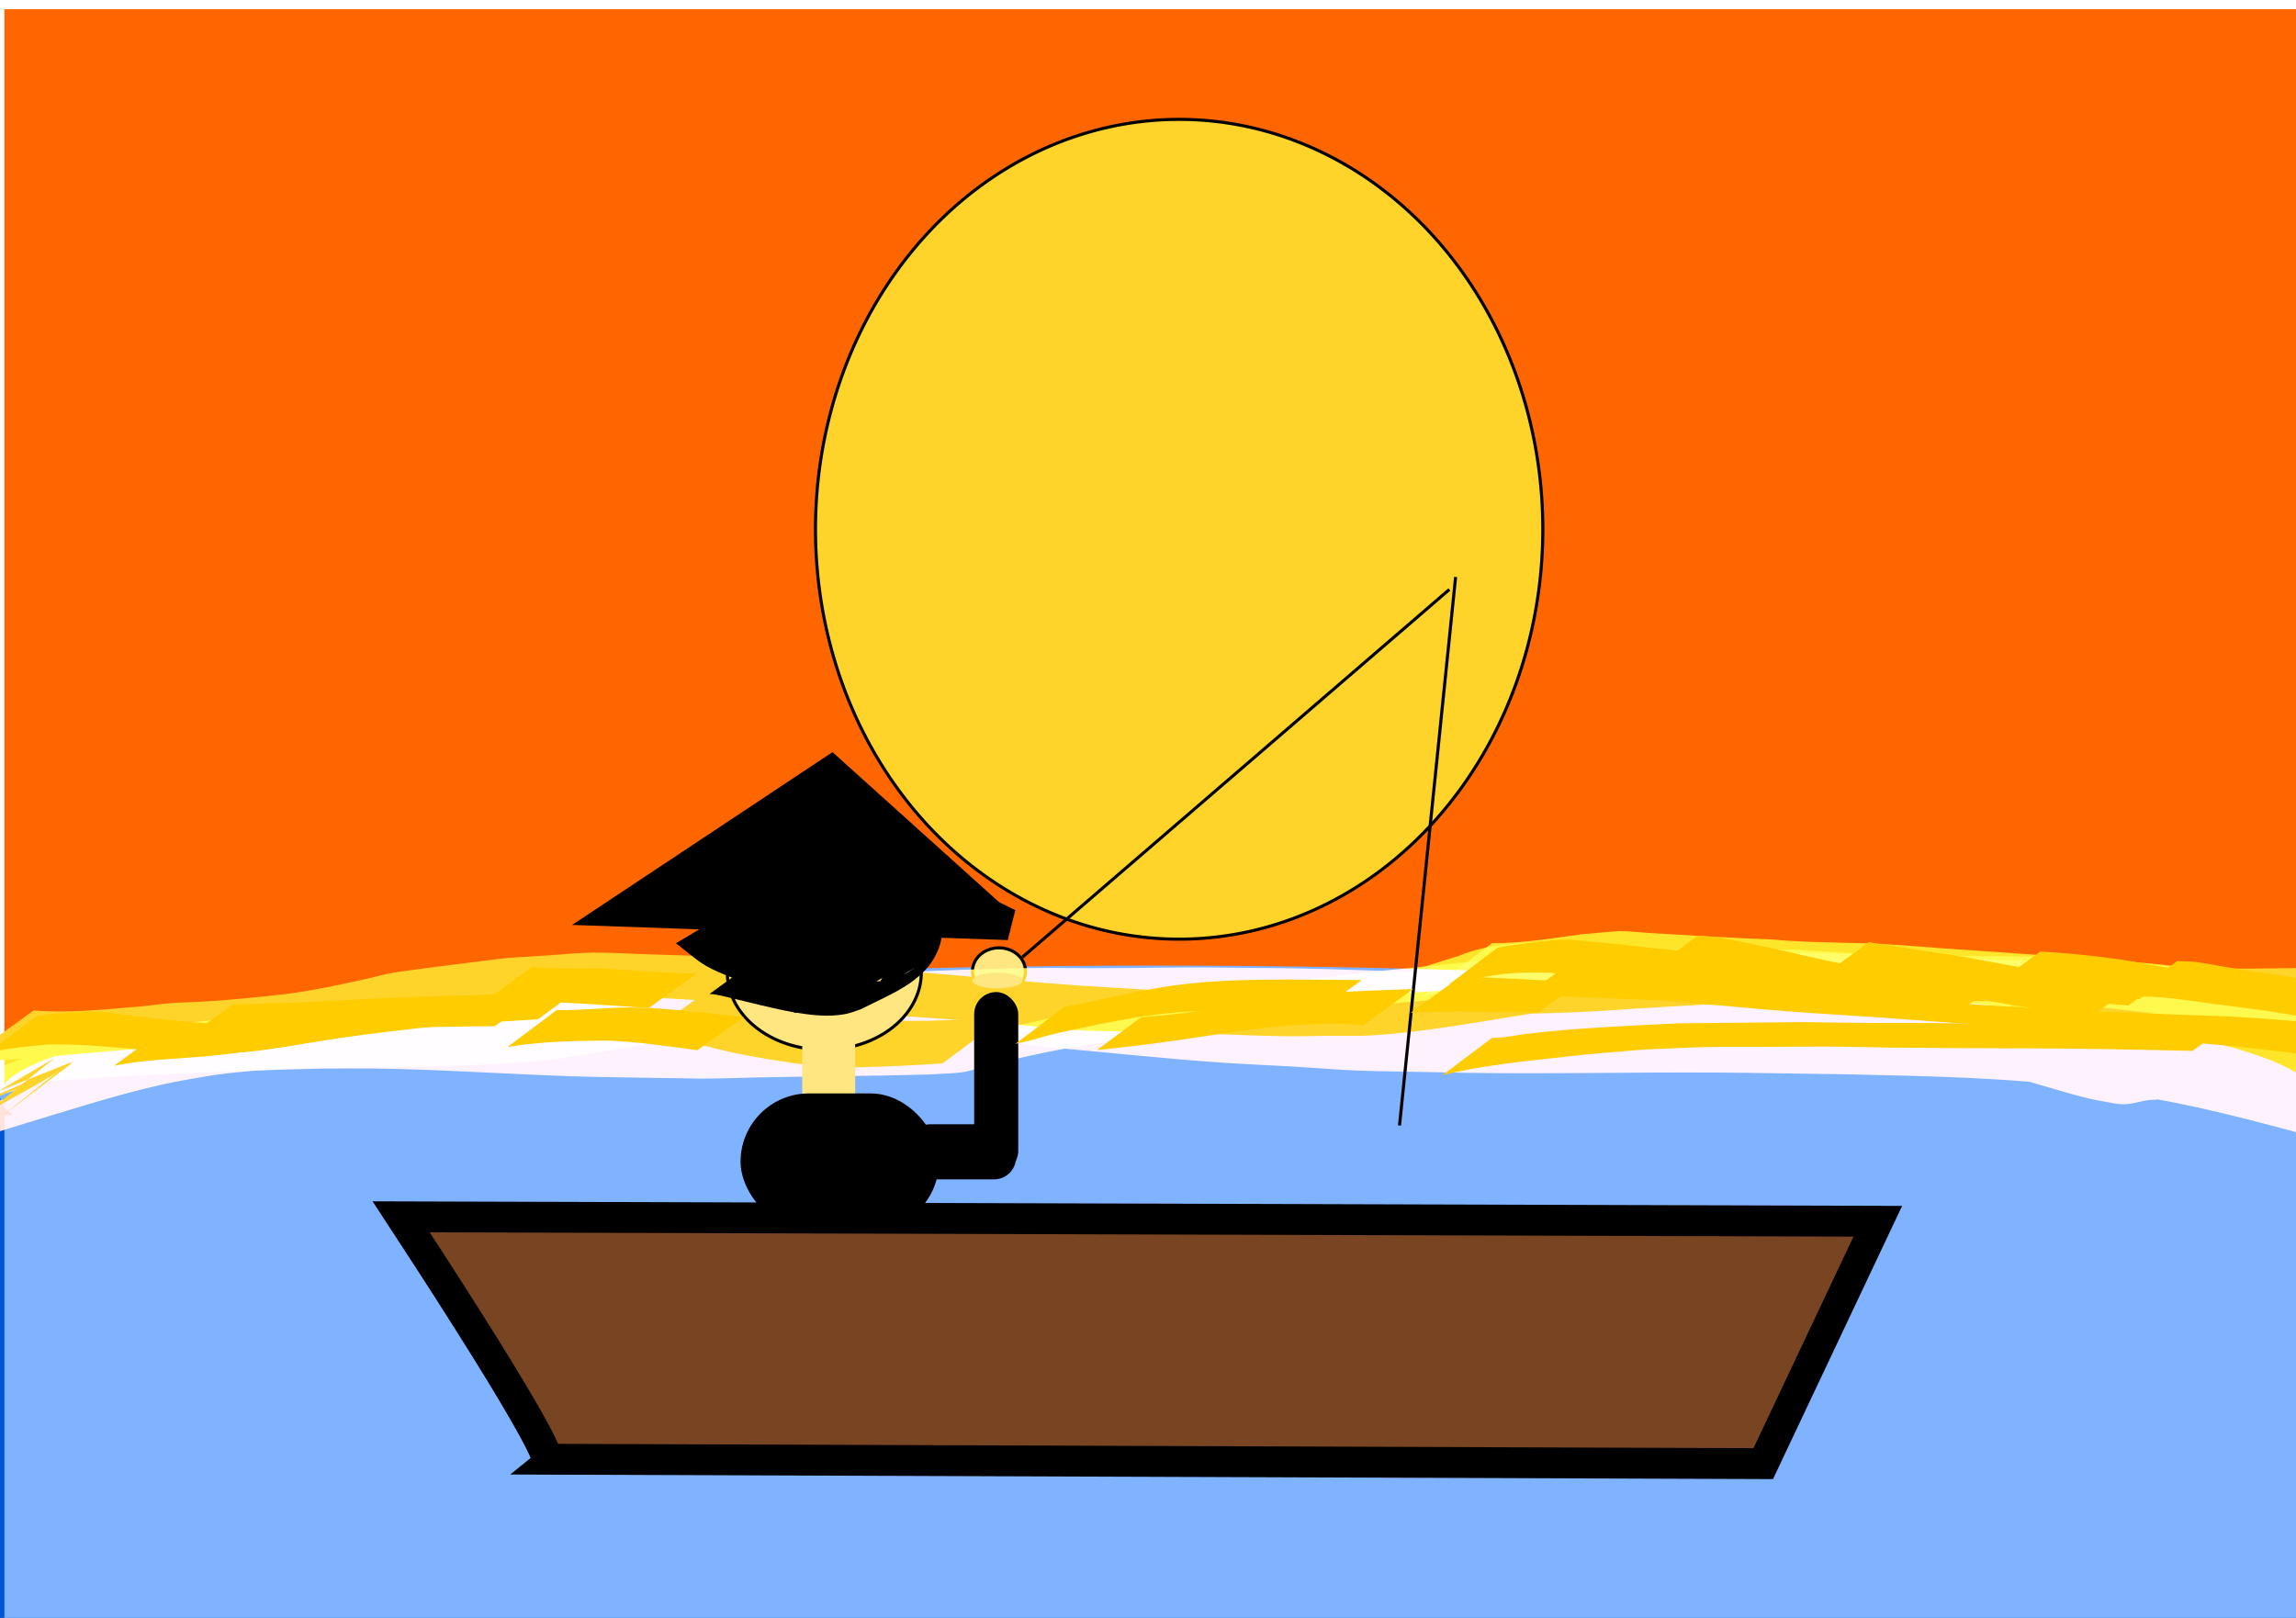 <?xml version="1.0" encoding="UTF-8" standalone="no"?>
<!-- Created with Inkscape (http://www.inkscape.org/) -->

<svg
   xmlns:dc="http://purl.org/dc/elements/1.1/"
   xmlns:cc="http://creativecommons.org/ns#"
   xmlns:rdf="http://www.w3.org/1999/02/22-rdf-syntax-ns#"
   xmlns:svg="http://www.w3.org/2000/svg"
   xmlns="http://www.w3.org/2000/svg"
   xmlns:sodipodi="http://sodipodi.sourceforge.net/DTD/sodipodi-0.dtd"
   xmlns:inkscape="http://www.inkscape.org/namespaces/inkscape"
   width="744.094"
   height="524.409"
   id="svg3937"
   version="1.1"
   inkscape:version="0.47 r22583"
   enable-background="new"
   sodipodi:docname="chinese-man-in-a-boat-sunset.svg">
  <defs
     id="defs3939">
    <inkscape:perspective
       sodipodi:type="inkscape:persp3d"
       inkscape:vp_x="0 : 526.18109 : 1"
       inkscape:vp_y="0 : 1000 : 0"
       inkscape:vp_z="744.09448 : 526.18109 : 1"
       inkscape:persp3d-origin="372.04724 : 350.78739 : 1"
       id="perspective3945" />
    <filter
       id="filter3958"
       x="-0.25"
       width="1.5"
       y="-0.5"
       height="2"
       inkscape:menu-tooltip="Colorizable filling with flow inside like transparency"
       inkscape:menu="Textures"
       inkscape:label="Shaken liquid"
       color-interpolation-filters="sRGB">
      <feGaussianBlur
         id="feGaussianBlur3960"
         result="result8"
         stdDeviation="4" />
      <feTurbulence
         id="feTurbulence3962"
         baseFrequency="0.05"
         numOctaves="2"
         type="fractalNoise"
         result="result7"
         seed="0" />
      <feColorMatrix
         id="feColorMatrix3964"
         values="1 0 0 0 0 0 1 0 0 0 0 0 1 0 0 0 0 0 2 -0.75 "
         result="result5" />
      <feComposite
         id="feComposite3966"
         in2="result7"
         in="result8"
         operator="out"
         result="result6" />
      <feDisplacementMap
         id="feDisplacementMap3968"
         in2="result6"
         result="result4"
         scale="120"
         yChannelSelector="A"
         xChannelSelector="A"
         in="result5" />
      <feComposite
         id="feComposite3970"
         in2="result4"
         in="result8"
         operator="arithmetic"
         result="result2"
         k1="1"
         k3="0.5" />
      <feComposite
         id="feComposite3972"
         in2="result2"
         operator="in"
         in="SourceGraphic"
         result="fbSourceGraphic" />
    </filter>
    <filter
       id="filter3974"
       x="-0.25"
       width="1.5"
       y="-0.5"
       height="2"
       inkscape:menu-tooltip="Colorizable filling with flow inside like transparency"
       inkscape:menu="Textures"
       inkscape:label="Shaken liquid"
       color-interpolation-filters="sRGB">
      <feGaussianBlur
         id="feGaussianBlur3976"
         result="result8"
         stdDeviation="4" />
      <feTurbulence
         id="feTurbulence3978"
         baseFrequency="0.05"
         numOctaves="2"
         type="fractalNoise"
         result="result7"
         seed="0" />
      <feColorMatrix
         id="feColorMatrix3980"
         values="1 0 0 0 0 0 1 0 0 0 0 0 1 0 0 0 0 0 2 -0.75 "
         result="result5" />
      <feComposite
         id="feComposite3982"
         in2="result7"
         in="result8"
         operator="out"
         result="result6" />
      <feDisplacementMap
         id="feDisplacementMap3984"
         in2="result6"
         result="result4"
         scale="120"
         yChannelSelector="A"
         xChannelSelector="A"
         in="result5" />
      <feComposite
         id="feComposite3986"
         in2="result4"
         in="result8"
         operator="arithmetic"
         result="result2"
         k1="1"
         k3="0.5" />
      <feComposite
         id="feComposite3988"
         in2="result2"
         operator="in"
         in="SourceGraphic"
         result="fbSourceGraphic" />
    </filter>
    <filter
       id="filter4027"
       inkscape:menu-tooltip="Darkens the edge with an inner blur and adds a flexible glow"
       inkscape:menu="Shadows and Glows"
       inkscape:label="Drop shadow"
       height="1.5"
       y="-.25"
       width="1.5"
       x="-.25"
       color-interpolation-filters="sRGB">
      <feGaussianBlur
         id="feGaussianBlur4029"
         result="result8"
         stdDeviation="4" />
      <feTurbulence
         id="feTurbulence4031"
         baseFrequency="0.025 0.2"
         numOctaves="3"
         type="fractalNoise"
         result="result7"
         seed="22" />
      <feComposite
         id="feComposite4033"
         in2="result8"
         operator="in"
         in="SourceGraphic"
         result="result6" />
      <feDisplacementMap
         id="feDisplacementMap4035"
         in2="result6"
         result="result4"
         scale="50"
         yChannelSelector="A"
         xChannelSelector="A"
         in="result7" />
      <feFlood
         id="feFlood4037"
         flood-color="rgb(230,211,138)"
         flood-opacity="1"
         in="result4"
         result="result9" />
      <feComposite
         id="feComposite4039"
         in2="result4"
         operator="atop"
         result="result2" />
      <feComposite
         id="feComposite4041"
         in2="SourceGraphic"
         operator="atop"
         in="result2"
         result="result9" />
      <feGaussianBlur
         id="feGaussianBlur4043"
         result="result0"
         in="result9"
         stdDeviation="8" />
      <feSpecularLighting
         id="feSpecularLighting4045"
         specularExponent="15"
         specularConstant="0.7"
         surfaceScale="5"
         lighting-color="rgb(255,255,255)"
         result="result1"
         in="result0">
        <feDistantLight
           id="feDistantLight4047"
           azimuth="235"
           elevation="50" />
      </feSpecularLighting>
      <feComposite
         id="feComposite4049"
         in2="result9"
         operator="in"
         result="result2"
         in="result1" />
      <feComposite
         id="feComposite4051"
         in2="result2"
         k3="0.5"
         k2="0.5"
         operator="arithmetic"
         result="result4"
         in="result9" />
      <feConvolveMatrix
         id="feConvolveMatrix4053"
         order="3 3"
         kernelMatrix="2 0 0 0 2 0 0 0 -2 "
         targetX="2"
         targetY="2"
         result="result10" />
      <feBlend
         id="feBlend4055"
         in2="result10"
         mode="multiply"
         in="result10"
         result="fbSourceGraphic" />
      <feColorMatrix
         result="fbSourceGraphicAlpha"
         in="fbSourceGraphic"
         values="0 0 0 -1 0 0 0 0 -1 0 0 0 0 -1 0 0 0 0 1 0"
         id="feColorMatrix4103" />
      <feGaussianBlur
         id="feGaussianBlur4105"
         stdDeviation="5"
         result="result6"
         in="fbSourceGraphic" />
      <feComposite
         id="feComposite4107"
         in2="result6"
         result="result8"
         in="fbSourceGraphic"
         operator="atop" />
      <feComposite
         id="feComposite4109"
         in2="fbSourceGraphicAlpha"
         result="result9"
         operator="over"
         in="result8" />
      <feColorMatrix
         id="feColorMatrix4111"
         values="1 0 0 0 0 0 1 0 0 0 0 0 1 0 0 0 0 0 1 0 "
         result="result10" />
      <feBlend
         id="feBlend4113"
         in2="result6"
         in="result10"
         mode="normal"
         result="fbSourceGraphic" />
      <feColorMatrix
         result="fbSourceGraphicAlpha"
         in="fbSourceGraphic"
         values="0 0 0 -1 0 0 0 0 -1 0 0 0 0 -1 0 0 0 0 1 0"
         id="feColorMatrix4115" />
      <feGaussianBlur
         id="feGaussianBlur4117"
         in="fbSourceGraphicAlpha"
         stdDeviation="2,000000"
         result="blur" />
      <feColorMatrix
         id="feColorMatrix4119"
         result="bluralpha"
         type="matrix"
         values="1 0 0 0 0 0 1 0 0 0 0 0 1 0 0 0 0 0 0,500000 0 " />
      <feOffset
         id="feOffset4121"
         in="bluralpha"
         dx="4,000000"
         dy="4,000000"
         result="offsetBlur" />
      <feMerge
         id="feMerge4123"
         result="fbSourceGraphic">
        <feMergeNode
           id="feMergeNode4125"
           in="offsetBlur" />
        <feMergeNode
           id="feMergeNode4127"
           in="fbSourceGraphic" />
      </feMerge>
      <feColorMatrix
         result="fbSourceGraphicAlpha"
         in="fbSourceGraphic"
         values="0 0 0 -1 0 0 0 0 -1 0 0 0 0 -1 0 0 0 0 1 0"
         id="feColorMatrix4129" />
      <feGaussianBlur
         id="feGaussianBlur4131"
         in="fbSourceGraphicAlpha"
         stdDeviation="2,000000"
         result="blur" />
      <feColorMatrix
         id="feColorMatrix4133"
         result="bluralpha"
         type="matrix"
         values="1 0 0 0 0 0 1 0 0 0 0 0 1 0 0 0 0 0 0,500000 0 " />
      <feOffset
         id="feOffset4135"
         in="bluralpha"
         dx="4,000000"
         dy="4,000000"
         result="offsetBlur" />
      <feMerge
         id="feMerge4137">
        <feMergeNode
           id="feMergeNode4139"
           in="offsetBlur" />
        <feMergeNode
           id="feMergeNode4141"
           in="fbSourceGraphic" />
      </feMerge>
    </filter>
    <filter
       id="filter4143"
       inkscape:label="Glow"
       inkscape:menu="Shadows and Glows"
       inkscape:menu-tooltip="Glow of object's own color at the edges"
       color-interpolation-filters="sRGB">
      <feGaussianBlur
         id="feGaussianBlur4145"
         stdDeviation="10"
         result="result8" />
      <feComposite
         id="feComposite4147"
         in2="result8"
         result="result6"
         in="SourceGraphic"
         operator="in" />
      <feComposite
         id="feComposite4149"
         in2="result6"
         operator="in"
         result="result11" />
      <feFlood
         id="feFlood4151"
         result="result10"
         in="result11"
         flood-opacity="1"
         flood-color="rgb(255,222,85)" />
      <feBlend
         id="feBlend4153"
         in2="result10"
         mode="normal"
         in="result11"
         result="result12" />
      <feComposite
         id="feComposite4155"
         in2="SourceGraphic"
         result="fbSourceGraphic"
         operator="in"
         in="result12" />
      <feColorMatrix
         result="fbSourceGraphicAlpha"
         in="fbSourceGraphic"
         values="0 0 0 -1 0 0 0 0 -1 0 0 0 0 -1 0 0 0 0 1 0"
         id="feColorMatrix4157" />
      <feGaussianBlur
         id="feGaussianBlur4159"
         stdDeviation="5"
         result="result91"
         in="fbSourceGraphic" />
      <feComposite
         id="feComposite4161"
         in2="result91"
         in="fbSourceGraphic"
         operator="over" />
    </filter>
    <filter
       id="filter4163"
       inkscape:label="Inner Glow"
       inkscape:menu="Shadows and Glows"
       inkscape:menu-tooltip="Adds a colorizable glow inside"
       color-interpolation-filters="sRGB">
      <feGaussianBlur
         id="feGaussianBlur4165"
         stdDeviation="10"
         result="result8" />
      <feComposite
         id="feComposite4167"
         in2="result8"
         result="result6"
         in="SourceGraphic"
         operator="in" />
      <feComposite
         id="feComposite4169"
         in2="result6"
         operator="in"
         result="result11" />
      <feFlood
         id="feFlood4171"
         result="result10"
         in="result11"
         flood-opacity="1"
         flood-color="rgb(255,222,85)" />
      <feBlend
         id="feBlend4173"
         in2="result10"
         mode="normal"
         in="result11"
         result="result12" />
      <feComposite
         id="feComposite4175"
         in2="SourceGraphic"
         result="result2"
         operator="in"
         in="result12" />
    </filter>
    <filter
       id="filter4217"
       inkscape:label="HSL Bumps"
       inkscape:menu="Bumps"
       inkscape:menu-tooltip="Highly flexible bump combining diffuse and specular lightings"
       color-interpolation-filters="sRGB">
      <feColorMatrix
         id="feColorMatrix4219"
         result="fbSourceGraphicAlpha"
         in="SourceGraphic"
         values="1 0 0 -1 0 1 0 1 -1 0 1 0 0 -1 0 -0.8 -1 0 3.7 -2.4 " />
      <feGaussianBlur
         id="feGaussianBlur4221"
         stdDeviation="0.5"
         in="fbSourceGraphicAlpha"
         result="result0" />
      <feSpecularLighting
         id="feSpecularLighting4223"
         result="result8"
         specularConstant="0.75"
         specularExponent="6"
         in="result0"
         surfaceScale="7">
        <feDistantLight
           id="feDistantLight4225"
           azimuth="235"
           elevation="15" />
      </feSpecularLighting>
      <feDiffuseLighting
         id="feDiffuseLighting4227"
         surfaceScale="20"
         diffuseConstant="0.2"
         result="result6"
         lighting-color="rgb(255,255,255)"
         in="result0">
        <feDistantLight
           id="feDistantLight4229"
           azimuth="235"
           elevation="25" />
      </feDiffuseLighting>
      <feBlend
         id="feBlend4231"
         in2="SourceGraphic"
         result="result7"
         mode="screen" />
      <feComposite
         id="feComposite4233"
         in2="result7"
         operator="arithmetic"
         k2="1"
         k3="1"
         in="result8"
         result="result9" />
      <feComposite
         id="feComposite4235"
         in2="SourceGraphic"
         operator="in"
         result="result2"
         in="result9" />
    </filter>
    <filter
       id="filter4237"
       inkscape:label="HSL Bumps"
       inkscape:menu="Bumps"
       inkscape:menu-tooltip="Highly flexible bump combining diffuse and specular lightings"
       color-interpolation-filters="sRGB">
      <feColorMatrix
         id="feColorMatrix4239"
         result="fbSourceGraphicAlpha"
         in="SourceGraphic"
         values="1 0 0 -1 0 1 0 1 -1 0 1 0 0 -1 0 -0.8 -1 0 3.7 -2.4 " />
      <feGaussianBlur
         id="feGaussianBlur4241"
         stdDeviation="0.5"
         in="fbSourceGraphicAlpha"
         result="result0" />
      <feSpecularLighting
         id="feSpecularLighting4243"
         result="result8"
         specularConstant="0.75"
         specularExponent="6"
         in="result0"
         surfaceScale="7">
        <feDistantLight
           id="feDistantLight4245"
           azimuth="235"
           elevation="15" />
      </feSpecularLighting>
      <feDiffuseLighting
         id="feDiffuseLighting4247"
         surfaceScale="20"
         diffuseConstant="0.2"
         result="result6"
         lighting-color="rgb(255,255,255)"
         in="result0">
        <feDistantLight
           id="feDistantLight4249"
           azimuth="235"
           elevation="25" />
      </feDiffuseLighting>
      <feBlend
         id="feBlend4251"
         in2="SourceGraphic"
         result="result7"
         mode="screen" />
      <feComposite
         id="feComposite4253"
         in2="result7"
         operator="arithmetic"
         k2="1"
         k3="1"
         in="result8"
         result="result9" />
      <feComposite
         id="feComposite4255"
         in2="SourceGraphic"
         operator="in"
         result="result2"
         in="result9" />
    </filter>
    <filter
       id="filter4257"
       inkscape:label="HSL Bumps"
       inkscape:menu="Bumps"
       inkscape:menu-tooltip="Highly flexible bump combining diffuse and specular lightings"
       color-interpolation-filters="sRGB">
      <feColorMatrix
         id="feColorMatrix4259"
         result="fbSourceGraphicAlpha"
         in="SourceGraphic"
         values="1 0 0 -1 0 1 0 1 -1 0 1 0 0 -1 0 -0.8 -1 0 3.7 -2.4 " />
      <feGaussianBlur
         id="feGaussianBlur4261"
         stdDeviation="0.5"
         in="fbSourceGraphicAlpha"
         result="result0" />
      <feSpecularLighting
         id="feSpecularLighting4263"
         result="result8"
         specularConstant="0.75"
         specularExponent="6"
         in="result0"
         surfaceScale="7">
        <feDistantLight
           id="feDistantLight4265"
           azimuth="235"
           elevation="15" />
      </feSpecularLighting>
      <feDiffuseLighting
         id="feDiffuseLighting4267"
         surfaceScale="20"
         diffuseConstant="0.2"
         result="result6"
         lighting-color="rgb(255,255,255)"
         in="result0">
        <feDistantLight
           id="feDistantLight4269"
           azimuth="235"
           elevation="25" />
      </feDiffuseLighting>
      <feBlend
         id="feBlend4271"
         in2="SourceGraphic"
         result="result7"
         mode="screen" />
      <feComposite
         id="feComposite4273"
         in2="result7"
         operator="arithmetic"
         k2="1"
         k3="1"
         in="result8"
         result="result9" />
      <feComposite
         id="feComposite4275"
         in2="SourceGraphic"
         operator="in"
         result="result2"
         in="result9" />
    </filter>
  </defs>
  <sodipodi:namedview
     id="base"
     pagecolor="#ffffff"
     bordercolor="#666666"
     borderopacity="1.0"
     inkscape:pageopacity="0.0"
     inkscape:pageshadow="2"
     inkscape:zoom="0.98994949"
     inkscape:cx="350"
     inkscape:cy="168.54182"
     inkscape:document-units="px"
     inkscape:current-layer="layer1"
     showgrid="false"
     inkscape:window-width="1024"
     inkscape:window-height="696"
     inkscape:window-x="-4"
     inkscape:window-y="-4"
     inkscape:window-maximized="1">
    <sodipodi:guide
       position="0,0"
       orientation="0,744.094"
       id="guide2963" />
    <sodipodi:guide
       position="744.094,0"
       orientation="-524.409,0"
       id="guide2965" />
    <sodipodi:guide
       position="744.094,524.409"
       orientation="0,-744.094"
       id="guide2967" />
    <sodipodi:guide
       position="0,524.409"
       orientation="524.409,0"
       id="guide2969" />
  </sodipodi:namedview>
  <g
     inkscape:label="Ebene 1"
     inkscape:groupmode="layer"
     id="layer1"
     transform="translate(0,-527.953)">
    <g
       id="g2958"
       mask="none"
       clip-path="none">
      <rect
         transform="translate(0,527.953)"
         y="2.981"
         x="1.429"
         height="524.286"
         width="750"
         id="rect3947"
         style="fill:#ff6600;fill-opacity:1;stroke:none;filter:url(#filter4163)" />
      <rect
         y="883.791"
         x="0"
         height="175.714"
         width="751.429"
         id="rect3949"
         style="fill:#0055d4;fill-opacity:1;stroke:none" />
      <path
         transform="translate(0,527.953)"
         d="m 750,358.695 c 0,24.458 -167.573,44.286 -374.286,44.286 -206.712,0 -374.286,-19.827 -374.286,-44.286 0,-24.458 167.573,-44.286 374.286,-44.286 206.712,0 374.286,19.827 374.286,44.286 z"
         sodipodi:ry="44.285713"
         sodipodi:rx="374.28571"
         sodipodi:cy="358.69513"
         sodipodi:cx="375.71429"
         id="path3951"
         style="fill:#0055d4;fill-rule:evenodd;stroke:none;stroke-width:1px;stroke-linecap:butt;stroke-linejoin:miter;stroke-opacity:1"
         sodipodi:type="arc" />
    </g>
  </g>
  <g
     inkscape:groupmode="layer"
     id="layer3"
     inkscape:label="Ebene">
    <rect
       style="fill:#80b3ff;fill-opacity:1;stroke:none;filter:url(#filter3974)"
       id="rect3954"
       width="750"
       height="171.429"
       x="1.429"
       y="361.552" />
    <path
       sodipodi:type="arc"
       style="fill:#80b3ff;fill-rule:evenodd;stroke:none;stroke-width:1px;stroke-linecap:butt;stroke-linejoin:miter;stroke-opacity:1;filter:url(#filter3958)"
       id="path3956"
       sodipodi:cx="376.42856"
       sodipodi:cy="386.55228"
       sodipodi:rx="375"
       sodipodi:ry="42.142857"
       d="m 751.429,386.552 a 375,42.143 0 1 1 -750,0 375,42.143 0 1 1 750,0 z"
       transform="translate(-1.429,-31.429)" />
    <path
       sodipodi:type="arc"
       style="fill:#ffe680;fill-rule:evenodd;stroke:#000000;stroke-width:1px;stroke-linecap:butt;stroke-linejoin:miter;stroke-opacity:1;fill-opacity:1"
       id="path4075"
       sodipodi:cx="323.75388"
       sodipodi:cy="314.80276"
       sodipodi:rx="8.586297"
       sodipodi:ry="7.5761442"
       d="m 332.34,314.803 a 8.586,7.576 0 1 1 -17.173,0 8.586,7.576 0 1 1 17.173,0 z" />
  </g>
  <g
     inkscape:groupmode="layer"
     id="layer4"
     inkscape:label="Ebene#1">
    <path
       sodipodi:type="arc"
       style="fill:#ffd42a;fill-rule:evenodd;stroke:#000000;stroke-width:1px;stroke-linecap:butt;stroke-linejoin:miter;stroke-opacity:1;filter:url(#filter4143)"
       id="path3991"
       sodipodi:cx="382.14285"
       sodipodi:cy="171.55228"
       sodipodi:rx="117.85714"
       sodipodi:ry="132.85715"
       d="m 500,171.552 a 117.857,132.857 0 1 1 -235.714,0 117.857,132.857 0 1 1 235.714,0 z" />
    <path
       style="fill:#ffd42a;fill-opacity:1;stroke:none;filter:url(#filter4217)"
       id="path3993"
       d="m -9.599,364.837 c 11.58,-7.847 23.118,-17.355 37.05,-20.035 9.21,-2.073 18.158,-5.194 26.939,-8.629 7.316,-2.989 14.831,-5.471 22.458,-7.532 8.205,-1.544 16.538,-1.13 24.834,-1.467 23.154,-0.941 -8.716,0.038 16.383,-0.672 16.618,-0.687 33.239,-1.321 49.842,-2.286 28.092,-2.385 56.096,-5.645 84.115,-8.768 8.235,0.121 25.21,0.214 33.524,0.945 6.258,0.55 12.463,1.588 18.693,2.397 17.381,2.258 34.737,4.685 52.112,6.99 40.978,6.186 82.47,7.621 123.805,9.651 19.448,0.408 29.458,0.787 48.949,0.512 7.44,-0.105 14.873,-0.562 22.313,-0.664 7.456,-0.103 14.913,0.038 22.37,0.047 30.207,0.035 11.598,-0.117 41.771,0.274 17.656,-0.057 35.294,0.154 52.933,0.926 4.632,0.203 9.274,0.262 13.892,0.662 4.43,0.383 21.727,2.83 26.492,3.489 19.485,4.873 39.184,8.839 58.727,13.461 20.656,4.885 2.579,1.06 21.28,4.861 -6.724,3.138 -12.975,7.605 -20.171,9.413 -1.377,0.346 0.064,-2.904 -0.416,-4.241 -0.713,-1.987 -1.877,-3.801 -3.09,-5.529 -4.307,-6.132 -8.527,-8.459 -14.987,-11.709 -2.743,-0.887 -5.462,-2.072 -8.43,-1.971 -5.157,0.175 -11.955,3.549 -16.718,5.514 -8.527,3.207 -17.648,5.035 -26.696,5.987 -3.476,-0.11 -6.839,1.503 -10.309,1.461 -1.987,-0.024 -3.943,-0.512 -5.904,-0.835 -7.503,-1.237 -14.698,-3.702 -22.012,-5.738 -13.915,-4.298 -28.004,-8.251 -42.398,-10.591 -6.894,-1.12 -10.372,-1.369 -17.201,-2.052 -18.492,-1.406 -37.062,-0.6 -55.582,-0.322 -9.563,0.35 -19.13,0.274 -28.696,0.471 -2.72,0.056 -5.441,0.331 -8.158,0.197 -5.399,-0.267 -14.522,-1.87 -19.731,-2.695 -18.281,-3.445 -36.74,-5.416 -55.287,-6.592 -15.972,-0.925 -31.963,-0.494 -47.947,-0.543 -10.002,0.119 -20.001,0.336 -30.003,0.211 -12.284,-0.185 -24.568,-0.159 -36.854,-0.056 -1.694,0.025 -3.388,0.097 -5.081,0.076 -12.989,-0.163 -0.669,-0.431 -15.732,-0.216 -8.504,0.121 -16.962,0.661 -25.44,1.285 -15.123,0.579 -30.085,2.487 -44.981,5.073 -16.078,2.875 -32.239,5.294 -48.364,7.907 -19.619,1.825 -39.326,2.297 -59.019,2.462 -13.577,0.226 -27.181,0.075 -40.714,1.386 -9.81,0.95 -10.806,1.298 -20.282,2.936 -16.504,3.123 -32.487,8.429 -48.554,13.231 -14.607,4.527 -29.189,9.149 -44.233,11.982 -1.317,-0.191 -2.928,0.277 -3.952,-0.573 -4.397,-3.653 2.883,-9.556 5.365,-11.069 25.825,-15.733 19.057,-12.735 34.963,-18.833 2.324,-0.866 4.617,-1.818 6.971,-2.598 0.051,-0.017 14.825,-4.356 15.052,-4.422 6.221,-1.818 12.39,-3.524 18.721,-4.908 6.065,-0.977 12.112,-2.46 18.243,-3.01 1.556,-0.14 3.121,-0.144 4.681,-0.217 1.559,-0.151 3.119,-0.302 4.678,-0.453 17.812,-0.427 35.63,-0.546 53.435,-1.222 10.11,-0.199 20.1,-1.839 30.139,-2.803 12.6,-1.209 25.271,-1.887 37.887,-2.937 17.314,-1.829 34.692,-2.931 52.029,-4.488 1.387,-0.179 5.302,-1.345 4.162,-0.536 -7.956,5.644 -16.174,11.035 -24.954,15.285 -1.478,0.715 -3.225,-0.619 -4.849,-0.861 -3.842,-0.573 -7.712,-0.838 -11.547,-1.454 -10.083,-3.828 -2.888,-0.748 22.593,-17.171 0.556,-0.358 1.312,0.18 1.972,0.212 0.812,0.039 1.626,-0.027 2.438,-0.002 11.789,0.369 -3.221,0.145 10.431,0.283 9.002,0.119 18.019,-0.12 27.017,0.183 5.933,0.2 11.854,0.672 17.782,0.985 8.625,0.401 17.23,1.016 25.861,1.269 2.723,0.08 5.45,0.032 8.17,0.17 6.441,0.327 12.865,0.944 19.301,1.358 13.878,0.576 27.713,1.815 41.575,2.66 3.329,0.203 6.666,0.279 9.988,0.566 3.809,0.329 7.599,0.855 11.398,1.282 3.79,0.375 7.578,0.761 11.369,1.124 10.805,1.034 14.347,1.482 25.168,1.803 12.497,0.37 24.961,-0.18 37.446,-0.619 14.236,-0.682 28.471,-1.356 42.71,-1.946 3.366,-0.139 6.727,-0.477 10.096,-0.461 4.732,0.023 9.457,0.385 14.185,0.578 14.557,0.86 29.184,0.064 43.741,0.775 4.844,0.237 9.668,0.786 14.503,1.175 12.653,1.017 14.164,1.13 26.339,2.083 32.124,5.049 64.605,6.699 97.035,8.359 19.905,0.552 39.969,1.578 59.614,-2.291 0.705,0.009 1.728,-0.562 2.114,0.028 2.24,3.424 0.13,4.402 -2.085,5.965 -0.976,0.689 -1.972,1.363 -3.04,1.9 -29.677,14.925 -18.274,13.36 -34.89,14.509 -1.99,0.028 -3.989,0.267 -5.971,0.085 -2.455,-0.225 -14.299,-2.666 -16.258,-3.08 -8.918,-1.881 -17.784,-3.908 -26.735,-5.632 -8.961,-1.616 -18.018,-2.672 -27.096,-3.346 -2.794,-0.207 -5.603,-0.21 -8.391,-0.481 -7.084,-0.689 -14.126,-1.767 -21.199,-2.564 -24.093,-2.835 -48.393,-2.741 -72.613,-2.9 -3.595,0.026 -7.191,0.035 -10.786,0.078 -3.076,0.037 -6.151,0.189 -9.227,0.164 -14.571,-0.119 -29.12,-1.295 -43.657,-2.163 -18.124,-0.936 -36.247,-1.659 -54.397,-1.668 -2.214,-0.017 -10.234,-0.035 -12.696,-0.207 -1.335,-0.093 -2.957,0.327 -3.98,-0.537 -0.949,-0.801 -1.926,-2.867 -0.928,-3.607 20.153,-14.935 20.932,-14.474 37.012,-19.519 9.708,-4.047 20.073,-4.115 30.38,-4.516 0,0 -20.282,14.869 -20.282,14.869 l 0,0 c -3.31,0.155 -6.635,0.111 -9.929,0.465 -10.194,1.096 -10.698,1.769 -20.21,4.803 -3.046,1.176 -11.473,5.809 -9.137,3.528 4.994,-4.875 11.857,-7.402 17.421,-11.615 0.079,-0.06 -7.773,-0.42 1.243,0.568 2.844,0.312 9.707,0.367 12.322,0.416 17.739,0.712 35.492,1.077 53.182,2.662 21.186,1.179 42.364,1.794 63.583,1.832 24.342,0.199 48.72,0.649 72.968,2.954 19.128,2.026 38.421,2.674 57.371,6.188 11.851,2.503 5.797,1.255 18.166,3.735 10.23,2.127 20.567,4.607 31.105,3.716 13.566,-1.759 7.24,-1.857 -11.929,11.105 -0.934,0.631 1.972,-1.092 2.952,-1.649 0.779,-0.442 1.43,-1.4 2.324,-1.347 0.739,0.044 4.35,2.366 1.641,1.495 -18.845,1.912 -37.701,0.13 -56.574,-0.545 -5.601,-0.206 -11.207,-0.306 -16.803,-0.618 -5.027,-0.28 -10.042,-0.757 -15.061,-1.156 -22.177,-1.764 -44.34,-3.71 -66.49,-5.788 -9.252,-1.033 -16.154,-1.891 -25.571,-2.549 -19.338,-1.351 -38.76,-1.61 -58.135,-1.847 -8.431,0.257 -16.865,0.435 -25.294,0.759 -10.836,0.417 -21.664,1.135 -32.5,1.541 -3.33,0.125 -6.663,0.138 -9.994,0.207 -12.43,0.29 -24.931,0.697 -37.363,0.302 -12.292,-0.391 -24.583,-1.608 -36.811,-2.841 -10.828,-0.796 -21.648,-1.805 -32.485,-2.471 -30.974,-1.904 6.58,0.568 -22.129,-0.958 -2.938,-0.156 -5.868,-0.44 -8.803,-0.66 -17.86,-1.059 -35.76,-1.369 -53.609,-2.575 -15.173,-0.84 -30.337,-0.618 -45.526,-0.451 -6.961,0.144 -4.68,0.01 -11.298,0.468 -0.84,0.058 -1.686,0.063 -2.517,0.199 -0.652,0.107 -2.431,0.932 -1.91,0.527 21.589,-16.766 13.961,-20.287 22.702,-16.044 3.499,1.066 6.834,1.5 10.497,1.912 1.915,0.215 6.962,-0.902 5.75,0.596 -13.795,17.05 -12.121,16.188 -23.493,16.826 -16.612,0.926 -33.261,1.296 -49.834,2.903 -7.766,0.668 -18.832,1.596 -26.598,2.36 -10.945,1.078 -21.875,2.628 -32.842,3.471 -3.164,0.243 -6.34,0.309 -9.51,0.463 -18.282,0.889 -36.637,0.494 -54.862,2.431 -9.097,0.792 -18.16,1.9 -27.113,3.736 -13.579,3.049 -27.055,6.854 -40.015,11.946 -10.628,4.721 -15.767,7.335 10.457,-7.297 2.384,-1.33 -4.331,3.344 -6.664,4.761 -0.378,0.229 -1.592,0.27 -1.223,0.512 0.748,0.489 1.764,0.28 2.647,0.419 14.845,-2.669 29.13,-7.465 43.545,-11.813 15.947,-4.765 31.848,-10.007 48.325,-12.632 7.827,-1.142 12.217,-1.875 20.241,-2.639 13.541,-1.288 27.175,-1.014 40.759,-1.235 19.905,-0.396 39.888,-0.573 59.638,-3.365 16.064,-2.387 32.118,-4.891 48.103,-7.76 15.024,-2.521 30.085,-4.658 45.346,-4.991 15.606,-0.693 31.234,-1.337 46.853,-1.39 12.349,0.104 24.698,0.121 37.046,-0.089 9.86,-0.149 19.719,-0.022 29.579,0.107 15.777,0.004 31.562,0.595 47.325,1.175 18.52,1.007 36.831,3.615 55.062,7.014 3.463,0.451 6.913,1.026 10.39,1.353 15.294,1.437 30.692,0.114 46.012,0.31 10.165,-0.205 20.332,-0.435 30.498,-0.58 3.931,-0.056 14.451,-0.155 18.506,0.052 2.459,0.126 4.902,0.474 7.353,0.711 8.973,1.192 17.932,2.564 26.749,4.662 11.013,2.621 21.788,6.267 32.928,8.391 7.364,1.934 14.893,4.111 22.512,4.816 5.42,0.502 10.617,-0.371 15.958,-1.164 9.035,-1.496 18.113,-3.244 26.617,-6.754 5.555,-2.135 11.626,-4.953 17.751,-4.337 2.897,0.291 5.779,1.877 8.343,3.032 6.301,3.79 10.983,7.019 15.475,13.031 1.439,1.926 2.886,3.885 3.908,6.06 0.942,2.004 3.557,4.857 1.928,6.357 -7.345,6.767 -17.097,10.329 -25.645,15.494 -26.23,-6.806 -52.233,-14.812 -79.12,-18.702 -4.086,-0.652 -8.158,-1.402 -12.258,-1.955 -26.031,-3.515 -52.372,-3.919 -78.589,-4.503 -13.779,-0.143 -27.557,-0.472 -41.337,-0.557 -31.131,-0.192 -62.269,0.702 -93.396,-0.157 -7.962,-0.171 -15.929,-0.193 -23.887,-0.513 -6.65,-0.267 -13.283,-0.861 -19.928,-1.248 -7.327,-0.427 -14.662,-0.72 -21.985,-1.197 -20.178,-1.313 -40.255,-3.647 -60.405,-5.296 -34.316,-5.895 -69.023,-11.461 -103.962,-9.868 -16.277,1.518 -32.516,3.228 -48.716,5.444 -5.446,0.745 -10.865,1.684 -16.317,2.39 -0.74,0.096 -20.397,2.07 -20.873,2.118 -16.641,0.913 -33.268,2.078 -49.94,2.308 -14.084,0.743 -28.386,0.522 -42.206,3.648 -7.468,2.158 -14.809,4.708 -22.053,7.527 -9.029,3.32 -18.16,6.357 -27.515,8.63 -11.011,3.128 -4.545,1.593 17.724,-11.634 0.609,-0.362 -1.201,0.755 -1.78,1.163 -0.609,0.429 -1.189,0.898 -1.783,1.348 -0.601,0.368 -1.215,0.714 -1.802,1.104 -0.454,0.301 -0.879,0.644 -1.318,0.966 0,0 -26.28,10.451 -26.28,10.451 z" />
    <path
       style="fill:#ffd42a;fill-opacity:1;stroke:none"
       id="path3995"
       d="m 10.866,327.526 c 10.649,0.831 21.361,-0.143 31.969,-1.101 4.491,-0.236 8.932,-1.052 13.416,-1.355 2.795,-0.189 5.601,-0.179 8.398,-0.339 9.353,-0.534 18.659,-1.488 27.966,-2.53 8.846,-1.128 17.573,-3.031 26.273,-4.953 2.799,-0.618 5.559,-1.426 8.381,-1.93 3.958,-0.706 20.707,-2.775 24.134,-3.21 16.955,-2.114 8.365,-1.294 26.509,-2.451 4.652,-0.297 9.295,-0.826 13.956,-0.884 5.666,-0.07 11.329,0.328 16.993,0.503 14.915,0.46 18.528,0.598 33.089,1.102 36.032,2.684 71.973,6.411 108.004,9.09 5.548,0.333 11.095,0.675 16.643,1 6.371,0.374 12.738,0.845 19.116,1.098 21.616,0.86 43.257,0.351 64.88,0.202 24.087,0.124 47.759,-4.831 71.45,-8.501 4.848,-0.751 9.718,-1.356 14.577,-2.034 17.28,-2.301 10.045,-1.659 28.081,-2.697 4.692,-0.27 9.379,-0.767 14.078,-0.746 5.694,0.025 11.375,0.575 17.061,0.885 19.992,1.09 16.045,0.899 37.007,2.373 31.878,1.887 63.797,2.824 95.728,2.917 19.287,-0.117 38.566,-0.735 57.851,-1.006 1.816,0.051 7.361,-1.097 8.344,2.391 1.187,4.21 -5.552,8.294 -8.464,9.64 -10.174,4.701 -20.526,9.008 -30.788,13.512 -13.609,-0.484 -27.288,-1.508 -40.674,-4.139 -2.753,-0.541 -5.465,-1.271 -8.197,-1.906 -18.017,-4.512 -36.536,-6.139 -55.033,-7.028 -20.068,-0.923 -40.157,-0.727 -60.239,-1.014 -21.611,0.059 -43.203,1.387 -64.767,2.724 -15.476,1.186 -30.979,1.456 -46.489,1.718 -6.173,0.022 -7.644,0.213 -13.391,-0.374 -1.324,-0.135 -2.686,-0.17 -3.949,-0.592 -0.87,-0.29 -1.539,-0.998 -2.309,-1.497 0,0 23.449,-15.021 23.449,-15.021 l 0,0 c 4.316,2.985 12.08,1.984 16.93,2.364 15.589,-0.317 31.158,-1.123 46.726,-1.965 21.235,-0.43 42.45,-1.506 63.689,-1.805 20.343,-0.258 40.704,-0.233 61.033,0.618 18.601,1.278 37.272,2.73 55.433,7.207 16.01,2.964 32.189,6.014 48.551,5.243 -5.03,3.877 -10.259,7.508 -15.09,11.63 -1.21,1.032 2.797,-1.516 4.173,-2.314 1.135,-0.658 2.183,-1.471 3.36,-2.053 0.659,-0.326 1.538,-0.187 2.108,-0.652 1.456,-1.187 -9.712,-9.449 -5.457,-1.406 -18.983,-0.469 -37.943,0.698 -56.927,0.277 -31.109,-1.405 -62.216,-2.841 -93.298,-4.761 -6.783,-0.286 -13.568,-0.531 -20.349,-0.859 -5.773,-0.279 -11.534,-0.799 -17.311,-0.962 -19.981,-0.566 -39.952,0.742 -59.75,3.427 -16.95,2.443 -12.085,1.673 -28.855,4.364 -14.552,2.335 -29.866,5.017 -44.588,5.894 -4.282,0.255 -8.578,0.066 -12.867,0.099 -4.813,0.051 -9.625,0.201 -14.438,0.153 -10.029,-0.1 -20.049,-0.633 -30.074,-0.932 -6.332,-0.189 -12.664,-0.383 -18.996,-0.558 -6.686,-0.184 -13.381,-0.144 -20.059,-0.519 -5.332,-0.299 -10.635,-1.001 -15.952,-1.502 -25.342,-2.147 -12.452,-1.146 -38.673,-2.985 -5.74,-0.465 -11.463,-1.131 -17.202,-1.609 -17.65,-1.469 -35.321,-2.813 -53.006,-3.773 -11.359,-0.65 -21.055,-1.339 -32.509,-1.406 -19.555,-0.114 -39.057,1.442 -58.437,3.965 -4.384,0.649 -8.783,1.201 -13.152,1.948 -15.575,2.662 -30.798,7.211 -46.564,8.771 -16.763,2.007 -33.628,3.036 -50.435,4.632 -11.305,1.037 -22.595,1.971 -33.947,2.247 0,0 22.88,-16.624 22.88,-16.624 z" />
    <path
       style="fill:#ffd42a;fill-opacity:1;stroke:none;filter:url(#filter4237)"
       id="path3997"
       d="m 483.555,305.704 c 9.688,0.068 19.331,-1.568 28.912,-2.866 0.721,-0.064 11.679,-1.061 12.489,-1.054 3.109,0.024 6.204,0.424 9.308,0.612 13.44,0.811 26.859,1.606 40.314,2.133 11.94,1.117 23.938,0.855 35.898,1.476 6.344,0.329 12.672,0.921 19.009,1.366 16.178,1.137 32.35,2.163 48.513,3.506 25.452,1.32 50.641,5.358 75.913,8.436 1.65,0.252 3.361,0.248 4.95,0.756 0.658,0.211 2.168,0.961 1.587,1.335 -8.778,5.662 -18.237,10.19 -27.355,15.285 0,0 21.908,-15.994 21.908,-15.994 l 0,0 c -6.274,5.03 -12.529,10.084 -18.822,15.091 -0.129,0.102 0.214,-0.249 0.321,-0.374 -1.102,-0.507 -2.204,-1.014 -3.305,-1.521 -24.551,-4.528 -49.386,-7.285 -74.251,-9.41 -15.805,-1.292 -31.562,-3.173 -47.383,-4.259 -18.604,-1.277 -37.261,-1.801 -55.904,-2.047 -33.568,-1.014 2.345,-0.027 -30.849,-0.642 -3.672,-0.068 -7.341,-0.313 -11.014,-0.315 -7.561,-0.004 -15.096,0.546 -22.593,1.49 -10.077,1.225 -20.151,2.614 -30.188,4.064 0,0 22.543,-17.069 22.543,-17.069 z" />
    <path
       style="fill:#ffd42a;fill-opacity:1;stroke:none;filter:url(#filter4257)"
       id="path3999"
       d="m 648.724,328.067 c -10.928,-1.759 -22.027,-2.14 -33.048,-2.982 -9.905,-0.757 -19.796,-1.683 -29.7,-2.456 -6.512,-0.354 -13.021,-0.784 -19.537,-1.062 -17.032,-0.727 -27.98,-0.968 -45.184,-0.611 -21.564,0.447 -43.055,2.106 -64.549,3.761 -33.399,3.072 -66.622,7.777 -99.716,13.173 -12.554,1.891 -24.954,4.475 -37.251,7.613 -2.523,0.644 -4.981,1.595 -7.556,1.977 -3.66,0.543 -7.383,0.525 -11.074,0.788 -18.31,0.525 -36.628,0.583 -54.942,0.942 -6.056,0.119 -12.111,0.379 -18.169,0.4 -1.561,0.006 -32.092,-0.505 -34.486,-0.544 -24.343,-0.51 -48.634,-2.467 -72.984,-2.737 -5.425,-0.06 -10.851,0.026 -16.277,0.04 -32.493,0.736 -64.966,2.225 -97.379,4.629 -18.218,1.124 -36.274,3.765 -54.374,5.974 -6.404,0.781 -12.825,1.408 -19.235,2.135 -1.735,0.266 -6.629,1.823 -5.205,0.797 8.708,-6.274 17.719,-12.306 27.453,-16.827 3.301,-1.533 7.255,-0.591 10.874,-0.975 13.131,-1.393 26.249,-3.061 39.346,-4.744 24.922,-2.19 49.739,-5.299 74.605,-8.012 6.731,-0.409 13.302,-2.05 19.992,-2.758 3.496,-0.37 22.979,-1.52 25.571,-1.693 9.375,-0.624 18.745,-1.325 28.118,-1.98 12.893,-0.909 25.779,-2.273 38.691,-2.904 8.561,-0.418 17.135,-0.486 25.702,-0.763 0,0 -19.589,14.322 -19.589,14.322 l 0,0 c -21.299,0.579 -42.574,1.805 -63.822,3.381 -4.88,0.39 -9.76,0.779 -14.64,1.169 -4.527,0.298 -9.058,0.537 -13.58,0.894 -15.571,1.229 -31.045,3.291 -46.536,5.242 -24.686,2.251 -49.327,5.042 -73.98,7.609 -13.209,1.496 -26.438,2.903 -39.576,4.955 -4.146,0.648 -13.368,6.231 -12.405,2.147 3.766,-15.972 10.689,-15.073 19.611,-15.15 24.015,-1.839 47.905,-5.011 71.927,-6.77 32.358,-1.734 64.711,-3.762 97.118,-4.243 16.185,0.148 32.37,0.042 48.55,0.556 19.767,0.629 7.178,0.296 25.953,1.439 4.92,0.3 9.845,0.507 14.768,0.76 36.207,1.348 72.571,1.484 108.669,-2.003 3.984,-0.62 7.988,-1.125 11.953,-1.861 2.431,-0.451 4.814,-1.136 7.222,-1.697 12.101,-2.82 24.224,-5.551 36.604,-6.857 32.32,-4.577 64.823,-7.821 97.289,-11.154 7.022,-0.548 14.036,-1.217 21.066,-1.643 36.401,-2.204 72.951,-2.138 109.382,-0.949 22.457,0.66 44.883,2.083 67.345,2.444 0,0 -23.016,16.228 -23.016,16.228 z" />
    <path
       style="fill:#ffd42a;fill-opacity:1;stroke:none"
       id="path4001"
       d="m 232.295,318.955 c 16.406,7.102 34.265,9.901 51.955,11.481 13.967,1.113 27.975,0.063 41.902,-1.068 0,0 -20.769,15.325 -20.769,15.325 l 0,0 c -8.606,0.574 -17.213,0.99 -25.837,1.208 -3.083,0.078 -6.169,0.235 -9.252,0.138 -2.371,-0.075 -4.724,-0.437 -7.087,-0.655 -9.053,-1.137 -18.027,-2.521 -26.945,-4.491 -7.088,-1.566 -12.205,-3.256 -19.369,-4.483 -2.473,-0.423 -4.986,-0.554 -7.479,-0.831 0,0 22.88,-16.624 22.88,-16.624 z" />
    <path
       style="fill:#ffffff;fill-opacity:1;stroke:none"
       id="path4007"
       d="m -0.258,323.13 c -1.191,8.349 -1.8,16.765 -2.835,25.132 -1.022,11.021 -2.362,22.007 -3.447,33.021 -0.343,3.384 -0.652,6.057 -0.84,9.465 -0.698,12.673 3.332,8.769 -25.89,15.948 -1.816,0.446 -1.771,-3.315 -2.349,-5.093 -0.912,-2.806 -1.4,-5.732 -2.099,-8.598 -4.169,-16.614 -5.134,-33.817 -9.14,-50.45 4.616,-1.336 -5.702,-6.056 -3.362,-7.45 7.267,-4.331 15.028,-8.394 23.341,-9.962 1.95,-0.368 -1.104,3.834 -1.307,5.808 -0.872,8.472 -0.222,13.985 0.235,22.542 -0.007,3.962 0.068,7.926 -0.021,11.887 -0.158,7.05 -1.06,21.188 -1.456,21.361 -29.321,12.8 -24.749,18.291 -28.919,0.25 -3.699,-19.915 -7.54,-39.801 -11.771,-59.611 -2.644,-12.376 -0.189,-8.154 -5.159,-14.615 -5.672,9.439 2.309,-4.683 20.719,-7.81 2.154,-0.366 -1.257,4.19 -1.725,6.325 -0.503,2.293 -0.847,4.619 -1.183,6.943 -0.737,5.096 -1.698,14.737 -2.189,19.363 -0.955,11.119 -2.17,22.247 -2.586,33.406 -0.094,2.513 -0.317,5.044 -0.039,7.543 0.104,0.932 0.33,2.13 1.162,2.563 0.534,0.278 0.244,-1.179 0.366,-1.768 -7.476,3.094 -14.341,9.039 -22.428,9.283 -2.925,0.088 1.125,-5.748 1.489,-8.652 0.784,-6.261 0.907,-12.314 1.165,-18.603 0,0 22.767,-11.464 22.767,-11.464 l 0,0 c -0.272,5.026 -0.758,13.664 -0.949,18.646 -0.107,2.804 1.659,6.342 -0.232,8.416 -6.982,7.657 -16.452,12.604 -24.679,18.906 -0.574,-0.606 -1.466,-1.024 -1.723,-1.818 -0.393,-1.216 -0.162,-2.556 -0.103,-3.833 0.122,-2.661 0.391,-5.313 0.646,-7.964 1.073,-11.169 2.549,-22.308 2.944,-33.535 0.235,-8.776 0.586,-17.267 1.833,-25.954 0.307,-2.135 -0.59,-4.911 0.973,-6.397 22.39,-21.285 16.885,-24.096 27.296,-16.798 2.136,11.289 -0.258,-1.811 2.586,16.652 3.044,19.761 6.806,39.498 13.183,58.488 7.047,16.132 5.347,5.382 -19.084,22.626 -0.915,0.646 2.65,-0.281 3.095,-1.309 1.166,-2.695 0.928,-5.801 1.243,-8.721 1.134,-10.515 0.866,-11.672 0.958,-22.49 -0.347,-3.898 -0.654,-7.8 -1.04,-11.695 -0.343,-3.458 -0.898,-6.895 -1.149,-10.361 -0.147,-2.03 -1.613,-4.809 -0.045,-6.106 25.352,-20.959 23.77,-22.318 28.414,-6.561 1,5.449 1.616,8.381 2.298,14.026 0.331,2.743 0.479,5.505 0.794,8.249 1.095,9.548 2.638,19.059 5.334,28.301 0.943,2.515 1.667,5.124 2.828,7.546 0.652,1.359 3.661,2.675 2.574,3.719 -25.041,24.051 -22.519,22.549 -21.688,10.884 0.855,-11.994 -0.316,2.12 0.687,-9.549 1.577,-10.991 2.97,-22.009 3.74,-33.091 0.542,-8.064 1.731,-16.101 1.567,-24.198 0,0 25.199,-12.84 25.199,-12.84 z" />
    <path
       sodipodi:type="arc"
       style="fill:#ffe680;fill-rule:evenodd;stroke:#000000;stroke-width:1px;stroke-linecap:butt;stroke-linejoin:miter;stroke-opacity:1"
       id="path4059"
       sodipodi:cx="267.14285"
       sodipodi:cy="330.83798"
       sodipodi:rx="31.428572"
       sodipodi:ry="25"
       d="m 298.571,330.838 a 31.429,25 0 1 1 -62.857,0 31.429,25 0 1 1 62.857,0 z"
       transform="translate(0,-15.714)" />
    <rect
       style="fill:#ffe680;fill-opacity:1;stroke:none"
       id="rect4063"
       width="17.143"
       height="20"
       x="260"
       y="337.267" />
    <rect
       style="fill:#000000;fill-opacity:1;stroke:none"
       id="rect4065"
       width="64.286"
       height="44.286"
       x="240"
       y="354.409"
       ry="22.143" />
    <rect
       style="fill:#000000;fill-opacity:1;stroke:none"
       id="rect4067"
       width="14.286"
       height="58.571"
       x="315.714"
       y="321.552"
       ry="7.143" />
    <rect
       style="fill:#000000;fill-opacity:1;stroke:none"
       id="rect4071"
       width="35"
       height="17.857"
       x="294.286"
       y="364.409"
       ry="7.143" />
    <path
       style="fill:none;stroke:#000000;stroke-width:1px;stroke-linecap:butt;stroke-linejoin:miter;stroke-opacity:1"
       d="m 331.33,310.257 138.391,-119.198"
       id="path4081" />
    <path
       style="fill:none;stroke:#000000;stroke-width:1px;stroke-linecap:butt;stroke-linejoin:miter;stroke-opacity:1"
       d="M 453.558,364.805 471.741,187.018"
       id="path4083" />
    <path
       style="fill:#000000;fill-opacity:1;stroke:none"
       id="path4087"
       d="m 236.246,295.536 c 3.953,5.014 9.64,8.006 15.464,10.294 7.995,2.918 16.511,3.157 24.918,3.126 5.182,-0.491 11.465,-0.664 16.266,-2.938 0.975,-0.462 3.688,-2.235 2.737,-1.727 -4.755,2.542 -9.436,5.22 -14.154,7.831 1.874,-1.564 3.51,-3.378 4.855,-5.415 0.351,-0.531 0.901,-1.012 0.971,-1.645 0.056,-0.502 -2.131,-1.515 -2.922,-1.949 -4.793,-1.974 -10.341,-3.484 -15.539,-3.667 -3.326,-0.117 -7.532,0.463 -10.808,0.819 -1.656,0.301 -3.318,0.574 -4.969,0.903 -2.895,0.577 -4.96,0.936 -7.606,2.185 -0.767,0.362 -2.893,1.768 -2.151,1.356 15.806,-8.774 10.834,-12.429 15.833,-8.639 3.466,2.781 7.894,4.249 12.295,4.689 1.122,0.112 2.255,0.068 3.382,0.102 6.999,-0.015 13.98,-0.607 20.958,-1.095 0.609,-0.061 2.334,-0.528 1.828,-0.184 -5.585,3.804 -11.228,7.576 -17.232,10.677 -0.661,0.342 -1.403,-0.507 -2.127,-0.68 -5.143,-1.229 -10.479,-1.777 -15.706,-2.499 -5.497,-0.746 -11.031,-1.124 -16.554,-1.613 -1.325,-0.117 -2.649,-0.255 -3.972,-0.393 -0.982,-0.102 -1.994,-0.063 -2.945,-0.327 -0.408,-0.113 -0.673,-0.514 -1.009,-0.771 6.209,-3.67 12.152,-7.833 18.628,-11.009 0.968,-0.475 2.148,0.184 3.221,0.293 1.382,0.141 2.762,0.313 4.144,0.457 2.593,0.271 5.265,0.33 7.79,1.023 0.268,0.632 1.364,1.499 0.804,1.897 -7.314,5.199 -37.23,20.622 -3.684,2.275 0.787,-0.431 -1.509,0.974 -2.232,1.506 -2.194,1.616 -1.812,1.406 -3.541,3.464 -0.245,0.703 -0.632,1.371 -0.735,2.108 -0.523,3.745 2.904,7.18 5.694,9.103 0.698,0.481 1.48,0.829 2.22,1.244 2.533,0.781 1.292,0.513 3.711,0.852 0,0 -16.098,11.156 -16.098,11.156 l 0,0 c -2.537,-0.785 -1.246,-0.284 -3.851,-1.557 -3.916,-2.763 -9.128,-7.18 -9.122,-12.427 0.001,-0.938 0.302,-1.852 0.453,-2.778 0.463,-0.777 0.816,-1.631 1.388,-2.331 0.453,-0.554 3.44,-3.008 4.033,-3.361 6.23,-3.704 12.162,-8.046 18.854,-10.831 5.605,-2.332 -10.717,5.803 -15.562,9.461 -0.488,0.369 0.829,0.901 1.243,1.352 -3.314,-1.474 -7.43,-1.398 -10.974,-1.451 -1.146,-0.017 -4.257,0.888 -3.438,0.087 4.267,-4.175 9.552,-7.162 14.328,-10.742 -1.767,-0.354 1.1,0.223 2.1,0.386 6.574,1.073 13.235,1.547 19.826,2.508 0.446,0.05 11.383,1.273 12.223,1.375 1.58,0.192 3.169,0.336 4.734,0.625 0.927,0.171 3.389,0.084 2.726,0.754 -11.954,12.079 -9.05,11.717 -16.762,11.809 -6.933,0.252 -13.862,0.678 -20.801,0.733 -1.208,-0.085 -2.425,-0.094 -3.625,-0.255 -4.964,-0.667 -9.754,-2.509 -13.592,-5.754 -0.502,-0.873 -2.285,-1.979 -1.507,-2.619 5.105,-4.202 15.002,-10.738 23.162,-12.567 2.421,-0.543 6.573,-1.075 8.922,-1.409 3.557,-0.328 7.744,-0.836 11.327,-0.668 1.547,0.073 3.072,0.396 4.601,0.637 4.105,0.648 8.031,1.584 11.823,3.336 1.736,1.055 4.229,2.003 4.641,4.439 0.116,0.689 -0.63,1.248 -0.989,1.848 -1.324,2.212 -2.948,4.228 -4.796,6.024 -6.198,3.772 -12.345,7.63 -18.595,11.315 -0.921,0.543 -1.898,0.999 -2.904,1.361 -5.144,1.848 -10.852,1.865 -16.223,2.225 -7.496,0.06 -15.354,-0.331 -22.625,-2.347 -1.05,-0.291 -2.04,-0.765 -3.06,-1.147 -2.263,-0.965 -4.703,-1.93 -6.842,-3.157 -3.625,-2.079 -6.698,-5.013 -10.047,-7.478 0,0 17.198,-10.206 17.198,-10.206 z" />
    <path
       style="fill:#000000;fill-opacity:1;stroke:none"
       id="path4089"
       d="m 246.079,310.441 c 7.509,3.05 15.464,5.011 23.378,6.709 5.955,1.153 12.275,1.715 18.283,0.457 2.632,-0.551 3.795,-1.21 6.203,-2.275 8.289,-5.233 -4.325,2.811 -11.407,5.891 -0.982,0.427 1.531,-1.508 2.18,-2.359 1.805,-2.371 2.615,-4.83 3.222,-7.683 -0.364,-3.178 -1.496,-8.903 -5.773,-8.909 -1.58,-0.002 -3.288,1.313 -4.511,2.071 25.151,-14.258 14.572,-9.958 10.89,-3.546 -1.478,2.574 -1.845,4.122 -2.082,7.02 0.241,2.981 1.348,4.691 3.004,7.072 0,0 -16.473,9.752 -16.473,9.752 l 0,0 c -0.686,-0.895 -1.489,-1.712 -2.057,-2.686 -0.878,-1.505 -1.278,-3.764 -1.668,-5.403 -0.046,-0.984 -0.251,-1.974 -0.137,-2.952 0.098,-0.842 0.474,-1.629 0.761,-2.427 3.803,-10.583 11.933,-13.011 22.885,-18.855 2.053,-0.677 3.187,-1.395 5.449,-0.681 4.649,1.468 5.987,7.033 7.109,11.1 -0.163,0.89 -0.254,1.797 -0.49,2.671 -3.283,12.169 -15.053,16.241 -25.946,21.741 -2.606,0.905 -3.63,1.397 -6.452,1.78 -5.99,0.814 -12.128,-0.277 -17.996,-1.344 -5.314,-1.088 -10.534,-2.431 -15.81,-3.689 -2.195,-0.523 -5.053,-1.268 -7.323,-1.625 -0.468,-0.073 -0.945,-0.051 -1.418,-0.076 0,0 16.179,-11.755 16.179,-11.755 z" />
    <path
       style="fill:#ffcc00;fill-opacity:1;stroke:none"
       id="path4277"
       d="m 53.14,333.674 c 9.377,-1.332 18.931,-0.821 28.366,-1.473 3.594,-0.248 7.171,-0.699 10.756,-1.049 10.646,-1.137 21.154,-3.237 31.739,-4.787 9.978,-1.461 19.994,-2.69 30.027,-3.686 11.163,-0.706 22.331,-1.309 33.496,-1.981 0,0 -13.154,9.678 -13.154,9.678 l 0,0 c -11.296,0.679 -22.6,1.293 -33.869,2.346 -9.971,1.077 -19.918,2.22 -29.844,3.663 -7.022,1.021 -14.011,2.264 -21.038,3.252 -3.514,0.494 -7.041,0.884 -10.562,1.326 -3.752,0.435 -7.495,0.953 -11.256,1.305 -10.285,0.963 -20.678,1.104 -30.84,3.161 0,0 16.179,-11.755 16.179,-11.755 z" />
    <path
       style="fill:#ffcc00;fill-opacity:1;stroke:none"
       id="path4279"
       d="m 11.729,329.393 c 4.404,-0.837 8.897,-1.154 13.372,-1.321 2.206,-0.082 4.417,-0.276 6.62,-0.144 3.303,0.198 6.574,0.756 9.861,1.134 15.989,1.897 32.056,3.983 48.187,2.634 8.088,-0.676 13.434,-1.92 21.269,-3.445 0,0 -13.467,10.152 -13.467,10.152 l 0,0 c -7.451,1.2 -13.142,2.276 -20.786,2.789 -4.042,0.271 -8.099,0.35 -12.15,0.316 -12.918,-0.108 -11.534,-0.636 -24.167,-1.78 -4.152,-0.376 -8.315,-0.624 -12.473,-0.937 -3.563,-0.093 -7.124,-0.333 -10.688,-0.281 -2.359,0.035 -4.707,0.33 -7.057,0.541 -4.872,0.438 -9.727,1.104 -14.468,2.335 0,0 15.947,-11.994 15.947,-11.994 z" />
    <path
       style="fill:#ffcc00;fill-opacity:1;stroke:none"
       id="path4281"
       d="m 75.364,325.593 c 11.857,-0.345 23.718,-0.633 35.561,-1.386 16.069,-0.951 32.158,-1.48 48.251,-1.807 10.23,-0.086 5.11,-0.048 15.36,-0.113 0,0 -14.227,10.352 -14.227,10.352 l 0,0 c -10.261,0.076 -5.129,0.021 -15.397,0.163 -16.052,0.227 -32.105,0.65 -48.12,1.808 -12.544,0.736 -25.142,1.047 -37.605,2.739 0,0 16.179,-11.755 16.179,-11.755 z" />
    <path
       style="fill:#ffcc00;fill-opacity:1;stroke:none"
       id="path4283"
       d="m 172.338,313.471 c 7.635,0.525 15.301,0.442 22.949,0.375 9.021,0.672 18.035,1.348 27.078,1.637 1.121,0.027 2.241,0.054 3.362,0.081 0,0 -15.488,11.153 -15.488,11.153 l 0,0 c -1.075,-0.066 -2.151,-0.131 -3.226,-0.197 -8.953,-0.613 -17.907,-1.255 -26.871,-1.671 -7.994,-0.071 -16,-0.116 -23.983,0.375 0,0 16.179,-11.755 16.179,-11.755 z" />
    <path
       style="fill:#ffcc00;fill-opacity:1;stroke:none"
       id="path4285"
       d="m 180.424,327.373 c 8.051,0.18 16.085,-0.848 24.129,-0.845 2.186,8e-4 4.37,0.144 6.554,0.215 10.039,0.581 20.009,1.889 30.003,2.943 0,0 -15.124,10.713 -15.124,10.713 l 0,0 c -9.767,-1.33 -19.544,-2.765 -29.408,-3.127 -10.711,0.096 -21.522,0.297 -32.102,2.093 0,0 15.947,-11.994 15.947,-11.994 z" />
    <path
       style="fill:#ffcc00;fill-opacity:1;stroke:none"
       id="path4287"
       d="m 344.955,326.325 c 1.151,-0.186 3.083,-0.486 4.133,-0.72 7.001,-1.559 13.98,-3.091 21.039,-4.385 17.408,-3.742 35.26,-3.767 52.973,-3.703 12.453,0.093 6.374,0.046 18.236,0.14 0,0 -14.02,10.146 -14.02,10.146 l 0,0 c -11.545,-0.338 -5.608,-0.196 -17.809,-0.415 -9.931,0.005 -19.836,4.4e-4 -29.737,0.919 -6.947,0.644 -10.552,1.259 -17.284,2.474 -2.24,0.404 -4.47,0.86 -6.706,1.29 -2.608,0.542 -9.299,1.911 -12.096,2.569 -8.733,2.055 -2.447,0.69 -10.02,2.65 -1.543,0.399 -3.128,0.626 -4.652,1.104 0,0 15.941,-12.069 15.941,-12.069 z" />
    <path
       style="fill:#ffcc00;fill-opacity:1;stroke:none"
       id="path4291"
       d="m 441.834,332.297 c -9.357,-0.865 -18.746,-0.322 -28.092,0.354 -14.456,1.629 -28.764,4.265 -43.21,5.991 -10.221,1.237 -5.207,0.672 -15.043,1.705 0,0 14.274,-10.588 14.274,-10.588 l 0,0 c 9.596,-0.897 4.699,-0.399 14.691,-1.504 5.983,-0.81 10.095,-1.334 16.006,-2.261 7.323,-1.149 14.616,-2.607 21.975,-3.522 1.944,-0.242 3.901,-0.367 5.851,-0.55 9.902,-0.731 19.812,-0.922 29.727,-1.378 0,0 -16.179,11.755 -16.179,11.755 z" />
    <path
       style="fill:#ffcc00;fill-opacity:1;stroke:none"
       id="path4293"
       d="m 473.364,316.502 c 9.807,0.444 19.619,0.778 29.42,1.405 3.143,0.135 6.287,0.27 9.43,0.406 0,0 -13.757,9.925 -13.757,9.925 l 0,0 c -3.225,-0.077 -6.45,-0.153 -9.675,-0.23 -10.53,-0.056 -21.08,-0.411 -31.598,0.249 0,0 16.179,-11.755 16.179,-11.755 z" />
    <path
       style="fill:#ffcc00;fill-opacity:1;stroke:none"
       id="path4295"
       d="m 509.729,311.451 c 5.421,0.786 -0.089,0.046 7.994,0.814 3.019,0.287 6.028,0.677 9.05,0.94 9.763,0.848 13.288,0.714 23.542,1.929 5.702,0.676 11.372,1.601 17.059,2.402 49.087,7.831 98.838,9.914 148.441,11.705 14.334,0.387 28.605,1.82 42.876,3.119 0,0 -13.072,9.281 -13.072,9.281 l 0,0 c -13.7,-1.773 -27.428,-3.152 -41.203,-4.224 -31.534,-2.786 -63.092,-5.354 -94.669,-7.59 -9.947,-0.704 -19.905,-1.244 -29.849,-1.995 -8.041,-0.607 -16.068,-1.386 -24.103,-2.079 -26.131,-2.213 -9.525,-1.074 -32.157,-2.105 -10.02,-0.457 -20.057,-1.07 -30.088,-0.441 0,0 16.179,-11.755 16.179,-11.755 z" />
    <path
       style="fill:#ffcc00;fill-opacity:1;stroke:none"
       id="path4297"
       d="m 485.366,307.132 c 5.263,-0.913 10.531,-1.652 15.861,-2.116 2.115,-0.184 4.228,-0.513 6.35,-0.479 2.859,0.046 5.698,0.48 8.547,0.72 3.032,0.285 6.066,0.54 9.095,0.856 3.433,0.358 6.857,0.805 10.29,1.165 24.071,2.531 -1.656,-0.321 23.972,2.233 0.757,0.075 26.735,2.934 27.41,3.009 21.404,2.344 42.94,1.807 64.424,2.19 3.563,0.003 7.127,0.029 10.69,0.008 10.959,-0.064 9.187,-0.324 20.258,0.128 6.957,0.284 14.118,0.841 21.065,1.332 0,0 -13.588,9.72 -13.588,9.72 l 0,0 c -3.405,-0.263 -6.805,-0.584 -10.214,-0.788 -13.886,-0.831 -27.807,-0.638 -41.71,-0.596 -3.543,0.051 -7.086,0.157 -10.63,0.154 -5.903,-0.005 -11.808,-0.289 -17.703,-0.555 -11.768,-0.531 -23.541,-1.152 -35.238,-2.615 -12.548,-1.37 -15.073,-1.735 -27.69,-2.752 -14.795,-1.192 -29.615,-2.092 -44.399,-3.434 -3.03,-0.017 -6.061,-0.152 -9.089,-0.05 -8.007,0.269 -15.895,2.038 -23.642,3.938 0,0 15.941,-12.069 15.941,-12.069 z" />
    <path
       style="fill:#ffcc00;fill-opacity:1;stroke:none"
       id="path4299"
       d="m 550.135,303.37 c 5.76,0.005 11.003,1.183 16.62,2.394 14.797,3.192 1.577,0.238 19.564,4.333 19.556,4.478 39.383,7.466 59.25,10.136 0,0 -12.655,8.91 -12.655,8.91 l 0,0 c -19.928,-3.308 -39.87,-6.53 -59.8,-9.823 -4.126,-0.632 -8.259,-1.222 -12.379,-1.897 -2.817,-0.462 -5.606,-1.096 -8.43,-1.517 -6.088,-0.909 -12.21,-1.365 -18.349,-0.781 0,0 16.179,-11.755 16.179,-11.755 z" />
    <path
       style="fill:#ffcc00;fill-opacity:1;stroke:none"
       id="path4301"
       d="m 605.694,305.39 c 9.923,1.638 19.861,3.159 29.81,4.632 15.11,2.616 30.114,5.778 45.281,8.055 3.433,0.616 6.866,1.232 10.3,1.849 0,0 -13.558,9.534 -13.558,9.534 l 0,0 c -3.619,-0.481 -7.238,-0.962 -10.856,-1.443 -15.343,-2.262 -30.58,-5.108 -45.879,-7.632 -6.503,-0.963 -12.989,-1.944 -19.53,-2.625 -2.123,-0.221 -6.752,-0.665 -9.124,-0.713 -0.875,-0.018 -1.749,0.066 -2.624,0.098 0,0 16.179,-11.755 16.179,-11.755 z" />
    <path
       style="fill:#ffcc00;fill-opacity:1;stroke:none"
       id="path4303"
       d="m 661.252,308.42 c 9.007,0.498 17.989,1.408 26.911,2.725 11.799,2.091 5.599,1.011 18.602,3.23 0,0 -13.593,9.57 -13.593,9.57 l 0,0 c -13.678,-1.779 -7.115,-0.98 -19.683,-2.422 -9.423,-1.025 -18.931,-2.147 -28.416,-1.349 0,0 16.179,-11.755 16.179,-11.755 z" />
    <path
       style="fill:#ffcc00;fill-opacity:1;stroke:none"
       id="path4305"
       d="m 705.699,311.451 c 1.579,0.266 3.185,0.086 4.77,0.231 2.597,0.238 6.735,1.023 9.167,1.447 8.462,1.473 4.17,0.781 13.047,2.084 2.555,0.391 5.108,0.791 7.664,1.172 4.247,0.632 11.846,1.664 16.083,2.441 8.335,1.529 16.61,3.497 24.862,5.408 0,0 -14.282,9.89 -14.282,9.89 l 0,0 c -1.808,-0.415 -14.342,-3.303 -16.197,-3.678 -10.814,-2.188 -21.764,-3.606 -32.708,-4.947 -9.462,-1.244 -19.01,-3.083 -28.587,-2.294 0,0 16.179,-11.755 16.179,-11.755 z" />
    <path
       style="fill:#ffcc00;fill-opacity:1;stroke:none"
       id="path4307"
       d="m 483.47,336.464 c 1.47,-0.108 2.947,-0.145 4.411,-0.323 2.11,-0.256 4.191,-0.72 6.301,-0.977 16.455,-2.007 33.102,-2.646 49.643,-3.471 1.14,-0.012 37.982,-0.393 39.251,-0.391 6.957,0.011 13.912,0.206 20.868,0.253 6.582,0.045 13.165,-0.021 19.748,0.023 7.499,0.05 33.509,0.436 40.709,0.538 19.308,0.342 38.618,0.165 57.926,-0.044 0,0 -11.781,8.549 -11.781,8.549 l 0,0 c -18.911,-0.44 -37.823,-0.838 -56.74,-0.822 -13.156,-0.053 -27.924,-0.083 -41.109,-0.248 -6.439,-0.081 -12.876,-0.291 -19.315,-0.328 -7.107,-0.041 -14.214,0.064 -21.32,0.092 -6.437,0.026 -12.876,-0.076 -19.311,0.069 -6.834,0.155 -13.661,0.554 -20.491,0.831 -20.803,1.775 -13.071,0.981 -32.006,3.062 -10.986,1.208 -21.974,2.55 -32.73,5.179 0,0 15.947,-11.994 15.947,-11.994 z" />
  </g>
  <g
     inkscape:groupmode="layer"
     id="layer6"
     inkscape:label="Ebene#3">
    <path
       style="fill:#000000;fill-opacity:1;stroke:#000000;stroke-width:10.236;stroke-miterlimit:4;stroke-opacity:1;stroke-dasharray:none"
       d="m 201.547,295.233 67.773,-44.992 51.567,46.443 5.893,2.903 -125.233,-4.354 z"
       id="path4057" />
    <path
       sodipodi:type="arc"
       style="fill:#ffe680;fill-rule:evenodd;stroke:none;stroke-width:1px;stroke-linecap:butt;stroke-linejoin:miter;stroke-opacity:1"
       id="path4077"
       sodipodi:cx="323.24881"
       sodipodi:cy="317.83322"
       sodipodi:rx="8.0812206"
       sodipodi:ry="2.5253813"
       d="m 331.33,317.833 a 8.081,2.525 0 1 1 -16.162,0 8.081,2.525 0 1 1 16.162,0 z" />
    <path
       style="fill:#784421;fill-opacity:1;stroke:#000000;stroke-width:10;stroke-miterlimit:4;stroke-opacity:1;stroke-dasharray:none;filter:url(#filter4027)"
       d="M 130 394.406 C 178.214 468.067 177.47 472.681 177.188 472.969 L 571.438 474.406 L 608.562 395.844 L 130 394.406 z "
       id="path4025" />
  </g>
  <g
     inkscape:groupmode="layer"
     id="layer5"
     inkscape:label="Ebene#2">
    <path
       style="fill:#ffd42a;fill-opacity:1;stroke:none"
       id="path4016"
       d="m 23.885,343.982 c -8.751,6.245 -19.219,11.405 -27.94,16.47 0,0 21.764,-17.537 21.764,-17.537 l 0,0 c -37.6,22.027 -27.922,16.906 -20.104,11.519 0,0 26.28,-10.451 26.28,-10.451 z" />
    <path
       style="fill:#ffd42a;fill-opacity:1;stroke:none"
       id="path4018"
       d="m 18.188,346.639 c -0.318,0.394 -0.635,0.789 -0.953,1.183 0,0 -25.824,11.055 -25.824,11.055 l 0,0 c 0.268,-0.348 0.536,-0.697 0.804,-1.045 0,0 25.973,-11.193 25.973,-11.193 z" />
    <path
       style="fill:#ffd42a;fill-opacity:1;stroke:none"
       id="path4020"
       d="m 0.731,361.686 c -0.395,0.317 -0.791,0.634 -1.186,0.951 0,0 21.874,-17.474 21.874,-17.474 l 0,0 c 0.619,-0.182 1.237,-0.364 1.856,-0.546 0,0 -22.543,17.069 -22.543,17.069 z" />
    <path
       style="fill:#000000;fill-opacity:0;stroke:none"
       id="path4022"
       d="m 12.6,348.844 c -0.025,0.463 -0.05,0.926 -0.075,1.388 0,0 -25.049,12.763 -25.049,12.763 l 0,0 c -0.025,-0.437 -0.05,-0.875 -0.075,-1.312 0,0 25.199,-12.84 25.199,-12.84 z" />
  </g>
</svg>
